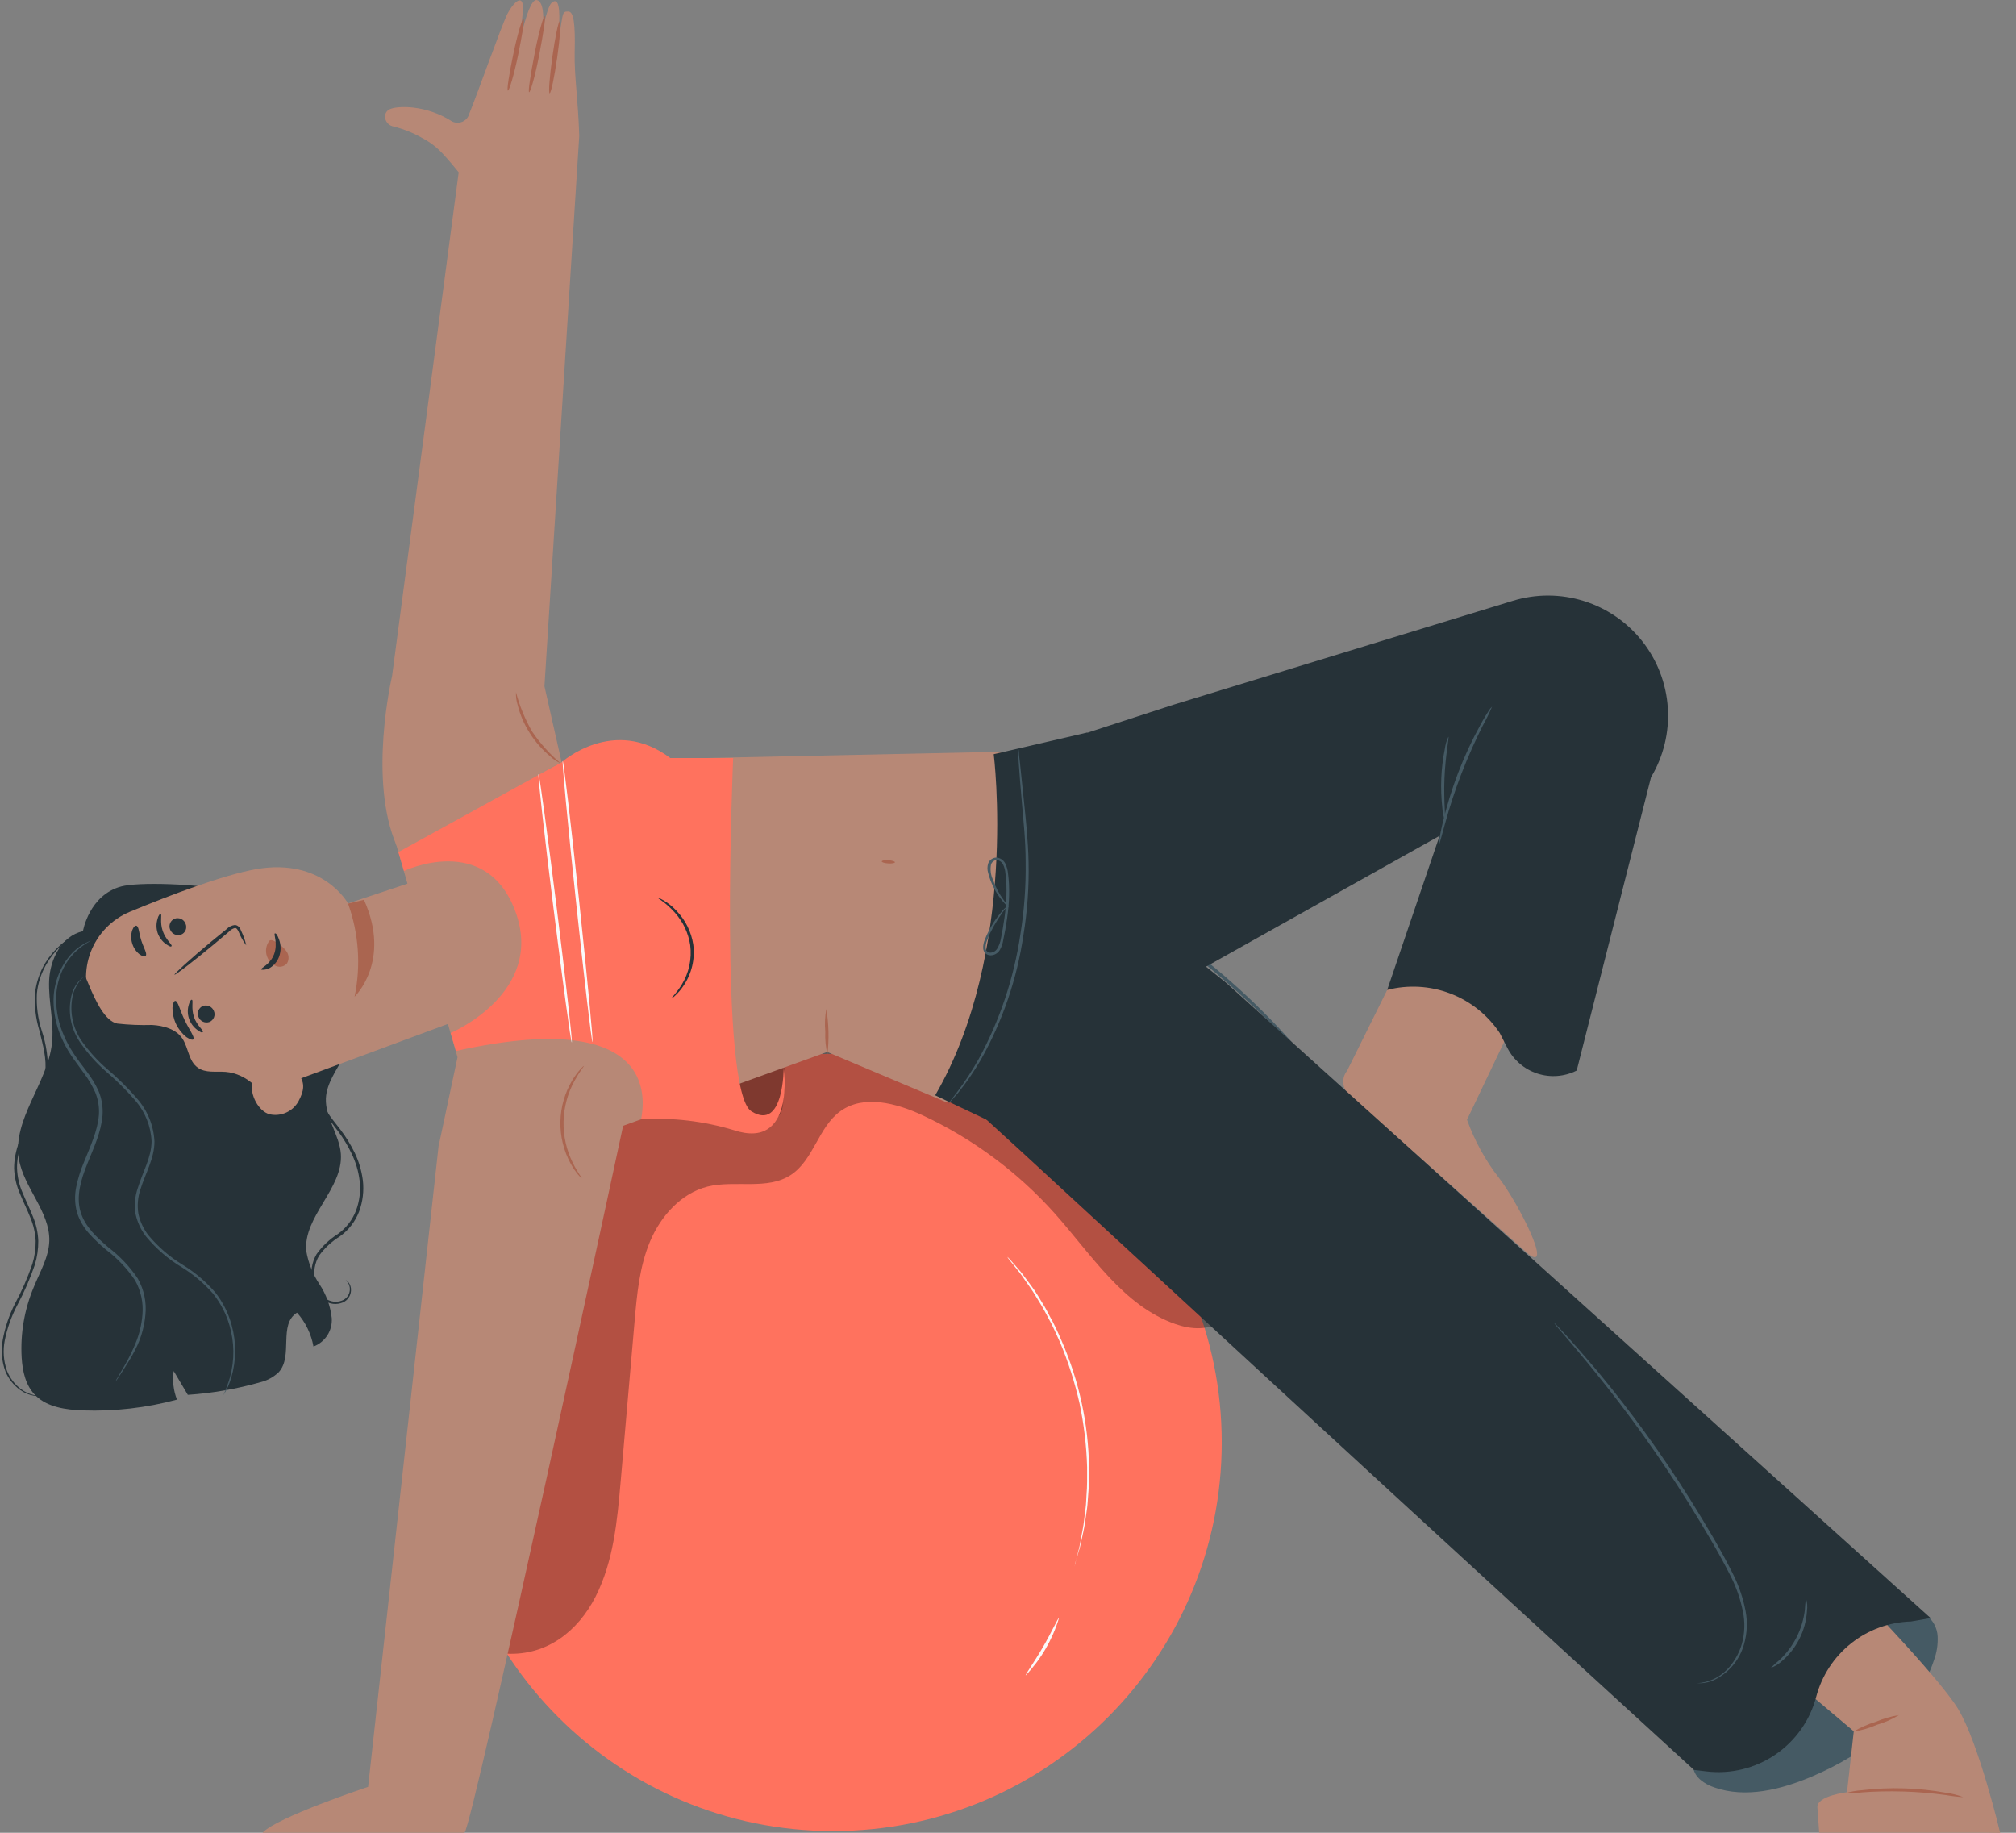 <svg width="110" height="100" viewBox="0 0 110 100" fill="none" xmlns="http://www.w3.org/2000/svg">
<rect x="0" y="0" width="110" height="100" fill="#808080" stroke="none"/>
<path d="M45.457 99.907C57.168 99.907 66.661 90.414 66.661 78.703C66.661 66.993 57.168 57.499 45.457 57.499C33.747 57.499 24.253 66.993 24.253 78.703C24.253 90.414 33.747 99.907 45.457 99.907Z" fill="#FF725E"/>
<g opacity="0.3">
<path d="M27.666 90.229C29.817 90.332 31.528 89.026 32.502 87.105C33.476 85.184 33.679 82.984 33.865 80.84L34.623 72.123C34.752 70.634 34.889 69.111 35.47 67.732C36.052 66.353 37.155 65.11 38.608 64.741C40.113 64.372 41.868 64.957 43.161 64.1C44.394 63.285 44.656 61.494 45.853 60.63C47.126 59.709 48.91 60.188 50.333 60.849C53.071 62.125 55.523 63.943 57.538 66.193C59.552 68.45 61.284 71.248 64.142 72.246C64.979 72.538 66.003 72.618 66.678 72.036C67.675 71.172 67.253 69.55 66.658 68.38C64.984 65.118 62.625 62.257 59.742 59.991C56.86 57.725 53.522 56.109 49.957 55.252C46.71 54.498 43.257 54.405 40.076 55.405C36.896 56.406 34.021 58.573 32.532 61.557C30.844 64.944 31.655 68.982 30.97 72.704C29.87 78.703 28.607 84.479 27.67 90.229" fill="black"/>
</g>
<path d="M58.642 85.483C58.645 85.421 58.655 85.36 58.671 85.3C58.705 85.167 58.748 84.998 58.798 84.792C58.824 84.679 58.858 84.556 58.891 84.423C58.924 84.29 58.944 84.137 58.974 83.981C59.03 83.648 59.117 83.316 59.157 82.894C59.18 82.691 59.206 82.482 59.236 82.263C59.266 82.043 59.266 81.811 59.283 81.571C59.326 81.093 59.316 80.574 59.316 80.043C59.282 78.876 59.144 77.715 58.904 76.573C58.648 75.436 58.293 74.324 57.844 73.249C57.621 72.761 57.419 72.289 57.179 71.873C57.063 71.664 56.963 71.455 56.847 71.265L56.514 70.72C56.308 70.368 56.082 70.075 55.9 69.809C55.807 69.677 55.724 69.55 55.637 69.441L55.401 69.145L55.069 68.729C55.028 68.682 54.993 68.631 54.962 68.576C55.011 68.615 55.056 68.658 55.095 68.706L55.444 69.102L55.694 69.391C55.783 69.497 55.87 69.62 55.966 69.75C56.159 70.016 56.395 70.301 56.608 70.654L56.94 71.199C57.059 71.388 57.163 71.594 57.272 71.807C57.515 72.222 57.724 72.694 57.937 73.186C58.881 75.352 59.386 77.683 59.422 80.046C59.422 80.591 59.422 81.106 59.373 81.588C59.353 81.827 59.346 82.06 59.316 82.282C59.286 82.505 59.253 82.715 59.223 82.921C59.177 83.326 59.084 83.688 59.017 84.007C58.98 84.164 58.951 84.313 58.917 84.449L58.808 84.815C58.745 85.018 58.695 85.184 58.655 85.317C58.657 85.373 58.652 85.428 58.642 85.483Z" fill="#FAFAFA"/>
<path d="M57.784 88.275C57.432 89.448 56.809 90.523 55.966 91.412C55.926 91.382 56.411 90.727 56.91 89.863C57.408 88.999 57.737 88.255 57.784 88.275Z" fill="#FAFAFA"/>
<path d="M40.106 58.636C40.259 59.071 40.335 59.533 40.491 59.965C40.627 60.412 40.922 60.793 41.319 61.039C41.52 61.153 41.756 61.192 41.984 61.149C42.211 61.106 42.416 60.983 42.562 60.803C42.671 60.605 42.733 60.384 42.741 60.158C42.795 59.648 42.82 59.135 42.814 58.623C42.842 58.294 42.761 57.966 42.585 57.689C42.467 57.559 42.319 57.461 42.153 57.403C41.988 57.345 41.811 57.329 41.638 57.356C41.292 57.414 40.961 57.539 40.664 57.725C40.367 57.913 40.051 58.068 39.72 58.187" fill="#FF725E"/>
<g opacity="0.5">
<path d="M40.106 58.636C40.259 59.071 40.335 59.533 40.491 59.965C40.627 60.412 40.922 60.793 41.319 61.039C41.52 61.153 41.756 61.192 41.984 61.149C42.211 61.106 42.416 60.983 42.562 60.803C42.671 60.605 42.733 60.384 42.741 60.158C42.795 59.648 42.82 59.135 42.814 58.623C42.842 58.294 42.761 57.966 42.585 57.689C42.467 57.559 42.319 57.461 42.153 57.403C41.988 57.345 41.811 57.329 41.638 57.356C41.292 57.414 40.961 57.539 40.664 57.725C40.367 57.913 40.051 58.068 39.72 58.187" fill="black"/>
</g>
<path d="M18.862 69.843C18.916 69.867 18.964 69.903 19.002 69.949C19.11 70.081 19.164 70.25 19.151 70.421C19.145 70.558 19.1 70.692 19.022 70.805C18.944 70.918 18.836 71.008 18.709 71.062C18.542 71.133 18.359 71.16 18.179 71.14C17.998 71.119 17.826 71.053 17.679 70.946C17.014 70.487 16.738 69.351 17.27 68.433C17.581 67.995 17.975 67.621 18.43 67.333C18.881 67.013 19.228 66.567 19.427 66.05C19.62 65.532 19.687 64.975 19.623 64.425C19.561 63.912 19.414 63.412 19.188 62.946C18.985 62.52 18.741 62.115 18.46 61.737C18.201 61.41 17.959 61.071 17.735 60.72C17.545 60.419 17.431 60.077 17.403 59.723C17.384 59.456 17.433 59.19 17.546 58.948C17.624 58.795 17.738 58.663 17.878 58.563C17.923 58.527 17.973 58.5 18.028 58.483C17.853 58.61 17.714 58.779 17.622 58.975C17.524 59.209 17.487 59.464 17.513 59.716C17.548 60.048 17.662 60.367 17.845 60.647C18.041 60.979 18.31 61.281 18.583 61.644C18.873 62.028 19.127 62.438 19.341 62.87C19.576 63.352 19.731 63.87 19.799 64.402C19.867 64.979 19.796 65.563 19.593 66.107C19.383 66.653 19.017 67.125 18.54 67.463C18.101 67.735 17.718 68.09 17.413 68.507C16.915 69.347 17.16 70.414 17.745 70.833C17.875 70.931 18.028 70.994 18.189 71.016C18.35 71.038 18.515 71.019 18.666 70.959C18.759 70.923 18.843 70.866 18.912 70.792C18.98 70.719 19.031 70.631 19.06 70.535C19.09 70.439 19.097 70.338 19.082 70.238C19.066 70.139 19.029 70.045 18.972 69.962C18.909 69.889 18.859 69.843 18.862 69.843Z" fill="#263238"/>
<path d="M33.053 61.767L45.134 57.396L51.658 60.148L58.461 48.276L56.384 40.981L36.573 41.4L30.644 41.593L21.581 45.953L24.964 57.685L23.934 62.528L33.053 61.767Z" fill="#B78876"/>
<path d="M24.878 57.343C36.962 54.664 34.888 61.105 34.994 61.065C36.691 60.968 38.392 61.168 40.019 61.657C43.439 62.803 42.761 58.22 42.761 58.22C42.761 58.22 42.788 61.753 41 60.636C39.212 59.52 40.003 41.36 40.003 41.36H36.573C33.492 39.034 30.644 41.59 30.644 41.59L21.737 46.492L22.043 47.522C22.043 47.522 26.506 45.392 28.115 49.715C29.776 54.176 24.588 56.362 24.588 56.362L24.878 57.343Z" fill="#FF725E"/>
<path d="M48.83 47.047C48.83 47.093 48.664 47.123 48.468 47.11C48.272 47.097 48.109 47.05 48.112 47C48.116 46.95 48.279 46.924 48.478 46.937C48.677 46.95 48.834 46.997 48.83 47.047Z" fill="#AA6550"/>
<path d="M36.64 54.475C36.617 54.452 36.899 54.209 37.205 53.71C37.597 53.068 37.757 52.31 37.66 51.563C37.559 50.907 37.269 50.294 36.826 49.799C36.577 49.518 36.295 49.269 35.985 49.057C35.919 49.018 35.892 48.998 35.895 48.991C35.899 48.984 35.932 48.991 36.002 49.018C36.349 49.188 36.661 49.421 36.922 49.706C37.404 50.208 37.719 50.846 37.826 51.533C37.932 52.326 37.741 53.13 37.291 53.79C37.159 53.989 37.004 54.17 36.829 54.332C36.723 54.432 36.663 54.481 36.64 54.475Z" fill="#263238"/>
<path d="M45.088 55.05C45.223 55.869 45.243 56.704 45.148 57.529C45.051 57.123 45.012 56.706 45.031 56.289C44.993 55.876 45.012 55.458 45.088 55.05Z" fill="#AA6550"/>
<path d="M30.704 41.517C30.751 41.517 31.153 44.943 31.602 49.177C32.05 53.411 32.376 56.851 32.329 56.858C32.283 56.864 31.877 53.431 31.429 49.197C30.98 44.963 30.654 41.523 30.704 41.517Z" fill="#FAFAFA"/>
<path d="M31.199 56.881C31.152 56.881 30.707 53.611 30.202 49.569C29.697 45.528 29.334 42.238 29.381 42.231C29.427 42.224 29.873 45.501 30.378 49.543C30.883 53.584 31.245 56.881 31.199 56.881Z" fill="#FAFAFA"/>
<path d="M23.934 62.494L20.086 97.494C20.086 97.494 15.084 99.156 14.323 100H25.343C25.789 99.668 34.034 61.268 34.034 61.268L23.934 62.494Z" fill="#B78876"/>
<path d="M31.734 64.286C31.734 64.286 31.658 64.226 31.548 64.096C31.395 63.91 31.259 63.709 31.143 63.498C30.756 62.793 30.561 61.999 30.578 61.195C30.595 60.391 30.823 59.606 31.239 58.918C31.365 58.712 31.508 58.518 31.668 58.337C31.784 58.21 31.854 58.151 31.864 58.157C31.874 58.164 31.631 58.453 31.345 58.978C30.971 59.659 30.767 60.421 30.75 61.198C30.734 61.976 30.906 62.745 31.252 63.442C31.515 63.977 31.758 64.266 31.734 64.286Z" fill="#AA6550"/>
<path d="M30.645 41.593L29.707 37.445L31.605 7.417C31.549 5.467 31.326 4.13 31.356 2.851C31.396 1.269 31.299 0.618 31.003 0.628C30.608 0.628 30.761 0.628 30.282 3.482C30.282 3.482 30.93 -0.609 30.093 0.159C29.721 0.491 29.149 3.898 29.149 3.898C29.86 1.212 29.704 0.089 29.292 0.003C28.694 -0.12 28.032 3.991 28.032 3.991C28.032 3.991 28.601 0.854 28.527 0.275C28.454 -0.303 27.972 0.209 27.69 0.747C27.378 1.352 26.051 5.124 25.609 6.194C25.585 6.29 25.54 6.38 25.477 6.456C25.414 6.533 25.334 6.594 25.245 6.636C25.155 6.677 25.057 6.699 24.958 6.698C24.859 6.696 24.761 6.673 24.672 6.63C23.263 5.716 21.681 5.756 21.256 5.965C20.83 6.174 20.983 6.829 21.502 6.909C22.052 7.051 22.581 7.267 23.073 7.55C23.475 7.763 23.838 8.042 24.147 8.375C24.506 8.763 24.792 9.106 25.028 9.402L21.392 36.894C21.392 36.894 20.062 42.543 21.648 46.156" fill="#B78876"/>
<path d="M29.99 5.091C30.063 5.091 30.245 4.23 30.402 3.143C30.558 2.057 30.621 1.166 30.548 1.149C30.475 1.133 30.292 2.013 30.139 3.097C29.986 4.18 29.92 5.078 29.99 5.091Z" fill="#AA6550"/>
<path d="M28.873 5.034C28.942 5.034 29.205 4.13 29.424 2.984C29.644 1.837 29.79 0.897 29.72 0.883C29.651 0.87 29.388 1.784 29.169 2.931C28.949 4.077 28.8 5.008 28.873 5.034Z" fill="#AA6550"/>
<path d="M27.713 4.945C27.782 4.961 28.045 4.094 28.268 3.014C28.49 1.934 28.637 1.043 28.567 1.02C28.497 0.996 28.234 1.867 28.008 2.951C27.782 4.034 27.64 4.928 27.713 4.945Z" fill="#AA6550"/>
<path d="M28.155 37.771C28.352 38.522 28.648 39.244 29.035 39.918C29.473 40.561 29.995 41.142 30.587 41.646C30.375 41.553 30.182 41.422 30.016 41.261C29.58 40.903 29.205 40.476 28.906 39.998C28.6 39.522 28.375 38.998 28.241 38.449C28.173 38.23 28.143 38 28.155 37.771Z" fill="#AA6550"/>
<path d="M18.846 52.035C18.886 53.989 19.66 55.907 18.759 57.639C18.371 58.383 17.822 59.101 17.782 59.929C17.736 60.979 18.527 61.923 18.6 62.966C18.726 64.854 16.539 66.376 16.712 68.261C16.824 68.911 17.071 69.53 17.437 70.079C17.8 70.628 18.028 71.255 18.101 71.91C18.127 72.243 18.043 72.575 17.863 72.856C17.683 73.137 17.417 73.352 17.104 73.469C16.98 72.782 16.67 72.143 16.207 71.621C15.173 72.269 16.014 73.977 15.21 74.868C14.937 75.129 14.602 75.316 14.236 75.409C12.935 75.781 11.598 76.015 10.248 76.107L9.477 74.805C9.4 75.332 9.462 75.871 9.656 76.367C7.983 76.816 6.253 77.015 4.522 76.955C3.601 76.922 2.601 76.782 1.959 76.161C1.401 75.622 1.228 74.831 1.182 74.077C1.105 72.757 1.332 71.436 1.846 70.218C2.179 69.394 2.667 68.586 2.69 67.702C2.727 66.114 1.298 64.808 1.029 63.236C0.67 61.065 2.581 59.128 2.833 56.944C2.966 55.801 2.634 54.654 2.68 53.504C2.727 52.354 3.345 51.072 4.525 50.806C4.525 50.806 4.857 48.835 6.619 48.366C8.38 47.898 18.776 48.492 18.846 52.035Z" fill="#263238"/>
<path d="M27.357 50.586C27.714 51.571 27.666 52.657 27.226 53.607C26.785 54.557 25.986 55.294 25.004 55.658L9.384 61.441C9.08 61.553 8.746 61.547 8.447 61.423C8.147 61.3 7.905 61.069 7.769 60.776L5.057 54.967C4.836 54.493 4.713 53.979 4.695 53.456C4.678 52.933 4.767 52.412 4.956 51.925C5.146 51.437 5.432 50.993 5.798 50.619C6.163 50.245 6.601 49.949 7.084 49.749C9.347 48.812 12.149 47.755 13.97 47.422C17.626 46.784 18.989 49.293 18.989 49.293L22.379 48.167C23.36 47.84 24.43 47.908 25.361 48.358C26.292 48.808 27.011 49.604 27.364 50.576L27.357 50.586Z" fill="#B78876"/>
<path d="M9.53 50.124C9.645 50.083 9.772 50.088 9.884 50.14C9.995 50.191 10.082 50.285 10.124 50.4C10.148 50.455 10.161 50.514 10.162 50.574C10.162 50.634 10.151 50.693 10.129 50.749C10.106 50.804 10.072 50.855 10.03 50.897C9.988 50.939 9.937 50.973 9.882 50.995C9.766 51.036 9.639 51.031 9.527 50.98C9.416 50.929 9.328 50.837 9.284 50.723C9.26 50.667 9.247 50.608 9.247 50.547C9.246 50.487 9.258 50.428 9.281 50.372C9.303 50.316 9.337 50.265 9.38 50.223C9.423 50.18 9.474 50.147 9.53 50.124Z" fill="#263238"/>
<path d="M8.772 49.858C8.848 49.895 8.712 50.317 8.878 50.796C9.045 51.274 9.403 51.543 9.364 51.617C9.324 51.69 9.224 51.617 9.058 51.517C8.846 51.362 8.686 51.147 8.599 50.899C8.518 50.648 8.518 50.378 8.599 50.128C8.646 49.925 8.745 49.842 8.772 49.858Z" fill="#263238"/>
<path d="M11.072 54.887C11.188 54.847 11.315 54.853 11.427 54.904C11.538 54.956 11.626 55.048 11.67 55.163C11.694 55.218 11.706 55.277 11.707 55.337C11.707 55.397 11.696 55.457 11.673 55.512C11.651 55.568 11.617 55.618 11.575 55.661C11.533 55.704 11.483 55.738 11.428 55.761C11.312 55.802 11.184 55.796 11.072 55.745C10.961 55.693 10.873 55.6 10.829 55.485C10.806 55.43 10.793 55.371 10.793 55.311C10.793 55.251 10.804 55.191 10.826 55.136C10.849 55.08 10.882 55.029 10.924 54.987C10.966 54.944 11.017 54.91 11.072 54.887Z" fill="#263238"/>
<path d="M10.477 54.555C10.554 54.591 10.421 55.017 10.584 55.492C10.746 55.967 11.112 56.216 11.072 56.296C11.032 56.376 10.932 56.313 10.766 56.196C10.551 56.039 10.391 55.818 10.308 55.565C10.226 55.314 10.226 55.044 10.308 54.794C10.354 54.608 10.441 54.521 10.477 54.555Z" fill="#263238"/>
<path d="M13.435 51.58C13.268 51.356 13.13 51.111 13.026 50.852C12.973 50.733 12.907 50.626 12.817 50.633C12.689 50.668 12.573 50.739 12.485 50.839L11.677 51.52C10.524 52.477 9.557 53.215 9.52 53.182C9.484 53.149 10.384 52.321 11.541 51.364L12.358 50.699C12.479 50.571 12.642 50.49 12.817 50.47C12.866 50.473 12.914 50.487 12.957 50.512C13.001 50.536 13.038 50.569 13.066 50.61C13.107 50.672 13.141 50.739 13.166 50.809C13.287 51.054 13.377 51.313 13.435 51.58Z" fill="#263238"/>
<path d="M18.992 49.303C19.576 50.931 19.7 52.688 19.347 54.382C19.347 54.382 21.375 52.461 19.859 49.094L18.992 49.303Z" fill="#AA6550"/>
<path d="M14.658 51.387C14.574 51.518 14.526 51.667 14.516 51.822C14.507 51.977 14.537 52.132 14.605 52.271C14.651 52.374 14.717 52.466 14.799 52.542C14.881 52.619 14.978 52.678 15.084 52.717C15.185 52.754 15.296 52.758 15.4 52.729C15.504 52.701 15.597 52.641 15.665 52.557C15.726 52.451 15.753 52.329 15.743 52.208C15.733 52.086 15.686 51.97 15.609 51.876C15.451 51.676 15.256 51.51 15.034 51.387C14.976 51.347 14.912 51.318 14.844 51.301C14.812 51.292 14.778 51.292 14.747 51.303C14.715 51.314 14.688 51.334 14.668 51.361" fill="#AA6550"/>
<path d="M14.25 52.893C14.22 52.816 14.738 52.637 14.954 52.065C15.17 51.494 14.924 50.962 14.994 50.932C15.064 50.902 15.14 51.022 15.227 51.264C15.337 51.567 15.337 51.899 15.227 52.202C15.121 52.493 14.905 52.732 14.625 52.866C14.396 52.929 14.26 52.916 14.25 52.893Z" fill="#263238"/>
<path d="M9.563 54.611C9.709 54.611 9.812 55.113 10.072 55.654C10.331 56.196 10.643 56.595 10.55 56.708C10.507 56.761 10.357 56.708 10.168 56.585C9.929 56.393 9.737 56.15 9.606 55.873C9.474 55.596 9.408 55.293 9.41 54.986C9.427 54.751 9.493 54.611 9.563 54.611Z" fill="#263238"/>
<path d="M7.443 50.51C7.582 50.556 7.582 50.925 7.712 51.324C7.842 51.723 8.044 52.035 7.951 52.152C7.908 52.202 7.779 52.188 7.619 52.075C7.425 51.923 7.283 51.714 7.214 51.477C7.14 51.242 7.14 50.99 7.214 50.756C7.283 50.566 7.38 50.493 7.443 50.51Z" fill="#263238"/>
<path d="M4.146 52.873C4.372 51.544 5.066 55.575 6.396 55.847C7.027 55.918 7.662 55.943 8.297 55.924C8.932 55.96 9.626 56.157 9.959 56.678C10.291 57.2 10.291 57.898 10.789 58.25C11.208 58.559 11.787 58.443 12.312 58.483C13.472 58.579 14.412 59.536 14.854 60.617C15.296 61.697 15.343 62.883 15.419 64.046C15.495 65.21 15.628 66.409 16.21 67.416L7.858 62.863C7.858 62.863 3.607 56.073 4.146 52.873Z" fill="#263238"/>
<path d="M13.767 59.098C13.624 59.703 14.1 60.643 14.718 60.799C15.022 60.865 15.34 60.831 15.623 60.701C15.906 60.572 16.14 60.355 16.29 60.081C16.582 59.533 16.669 59.104 16.29 58.599" fill="#B78876"/>
<path d="M6.297 75.386C6.333 75.3 6.377 75.218 6.43 75.14L6.828 74.452C7.035 74.09 7.219 73.714 7.38 73.329C7.596 72.821 7.728 72.281 7.772 71.73C7.831 71.074 7.687 70.415 7.36 69.843C6.928 69.206 6.393 68.644 5.778 68.181C5.453 67.912 5.147 67.62 4.864 67.307C4.563 66.974 4.336 66.581 4.199 66.153C4.079 65.702 4.064 65.229 4.156 64.771C4.25 64.308 4.391 63.856 4.575 63.422C4.927 62.547 5.326 61.707 5.396 60.836C5.426 60.411 5.356 59.986 5.193 59.593C5.024 59.217 4.812 58.861 4.562 58.533C4.326 58.2 4.08 57.885 3.864 57.559C3.656 57.243 3.477 56.909 3.329 56.562C3.058 55.932 2.919 55.253 2.92 54.568C2.924 54.001 3.055 53.443 3.302 52.933C3.482 52.544 3.732 52.193 4.04 51.896C4.238 51.711 4.462 51.555 4.705 51.434C4.788 51.391 4.854 51.367 4.897 51.347L4.964 51.324C4.649 51.491 4.358 51.7 4.1 51.946C3.806 52.24 3.568 52.584 3.395 52.963C3.168 53.463 3.054 54.008 3.063 54.558C3.069 55.224 3.212 55.883 3.482 56.492C3.628 56.835 3.806 57.163 4.013 57.473C4.223 57.805 4.469 58.104 4.711 58.433C4.973 58.77 5.196 59.136 5.376 59.523C5.551 59.943 5.626 60.398 5.595 60.853C5.522 61.77 5.113 62.627 4.764 63.495C4.415 64.362 4.146 65.269 4.392 66.11C4.638 66.951 5.313 67.536 5.921 68.068C6.544 68.54 7.085 69.113 7.52 69.763C7.862 70.368 8.006 71.066 7.932 71.757C7.88 72.318 7.736 72.867 7.506 73.382C7.326 73.768 7.118 74.14 6.885 74.496C6.705 74.791 6.553 75.017 6.459 75.16C6.411 75.24 6.357 75.315 6.297 75.386Z" fill="#455A64"/>
<path d="M12.185 76.134C12.327 75.809 12.45 75.476 12.551 75.137C12.801 74.212 12.791 73.235 12.521 72.315C12.339 71.685 12.034 71.096 11.624 70.584C11.126 70.015 10.544 69.525 9.899 69.131C9.168 68.69 8.516 68.128 7.971 67.47C7.69 67.107 7.493 66.685 7.396 66.237C7.318 65.768 7.358 65.287 7.513 64.837C7.788 63.94 8.267 63.136 8.27 62.275C8.233 61.445 7.914 60.653 7.366 60.028C6.87 59.458 6.331 58.925 5.754 58.436C5.254 57.997 4.808 57.499 4.425 56.954C4.136 56.559 3.942 56.102 3.857 55.62C3.773 55.138 3.8 54.642 3.937 54.172C4.021 53.919 4.158 53.687 4.339 53.491C4.386 53.441 4.435 53.395 4.488 53.351C4.521 53.322 4.541 53.308 4.545 53.312C4.295 53.557 4.108 53.859 4 54.192C3.879 54.65 3.863 55.13 3.952 55.595C4.041 56.06 4.234 56.5 4.515 56.881C4.902 57.412 5.348 57.897 5.844 58.327C6.431 58.819 6.977 59.358 7.476 59.939C8.051 60.59 8.386 61.417 8.427 62.285C8.427 63.209 7.928 64.03 7.662 64.897C7.517 65.325 7.479 65.781 7.552 66.227C7.643 66.651 7.828 67.05 8.094 67.393C8.627 68.034 9.263 68.582 9.975 69.015C10.635 69.419 11.229 69.923 11.737 70.507C12.155 71.036 12.462 71.644 12.637 72.295C12.902 73.236 12.896 74.233 12.617 75.17C12.521 75.511 12.375 75.835 12.185 76.134Z" fill="#455A64"/>
<path d="M2.148 76.157C2.054 76.172 1.957 76.172 1.863 76.157C1.588 76.111 1.328 76.003 1.102 75.841C0.745 75.585 0.466 75.234 0.297 74.828C0.094 74.28 0.043 73.688 0.148 73.113C0.273 72.426 0.497 71.761 0.812 71.139C1.19 70.441 1.509 69.713 1.766 68.962C1.89 68.558 1.95 68.138 1.946 67.716C1.925 67.276 1.828 66.844 1.657 66.439C1.494 66.017 1.281 65.605 1.102 65.163C0.9 64.716 0.787 64.234 0.769 63.744C0.769 62.747 1.198 61.843 1.583 61.025C2.01 60.266 2.307 59.44 2.461 58.583C2.564 57.765 2.331 56.984 2.155 56.256C1.948 55.586 1.866 54.883 1.913 54.182C1.976 53.609 2.162 53.056 2.458 52.56C2.683 52.186 2.965 51.85 3.295 51.563C3.499 51.386 3.722 51.231 3.96 51.101C4.045 51.057 4.133 51.019 4.222 50.985C3.903 51.164 3.602 51.374 3.325 51.613C3.01 51.902 2.742 52.238 2.531 52.61C2.245 53.099 2.068 53.643 2.012 54.206C1.977 54.891 2.066 55.576 2.275 56.23C2.532 56.993 2.645 57.798 2.607 58.603C2.455 59.478 2.156 60.322 1.723 61.099C1.341 61.916 0.912 62.787 0.929 63.741C0.945 64.21 1.052 64.671 1.241 65.1C1.417 65.532 1.63 65.948 1.796 66.379C1.973 66.801 2.072 67.252 2.089 67.709C2.092 68.147 2.029 68.583 1.903 69.002C1.645 69.759 1.326 70.493 0.949 71.199C0.628 71.806 0.397 72.456 0.261 73.13C0.151 73.684 0.192 74.258 0.38 74.791C0.537 75.186 0.798 75.53 1.135 75.788C1.35 75.95 1.597 76.063 1.859 76.121C2.049 76.157 2.148 76.157 2.148 76.157Z" fill="#263238"/>
<path d="M71.025 57.546C70.903 57.446 70.792 57.335 70.692 57.213L69.792 56.289C69.027 55.515 67.947 54.471 66.691 53.388C65.435 52.304 64.238 51.394 63.367 50.749L62.321 49.998C62.188 49.912 62.063 49.815 61.948 49.706C62.092 49.773 62.23 49.852 62.36 49.941C62.62 50.098 62.989 50.34 63.441 50.649C64.61 51.459 65.736 52.328 66.814 53.255C67.891 54.183 68.917 55.168 69.888 56.206C70.26 56.605 70.553 56.934 70.752 57.167C70.853 57.285 70.945 57.412 71.025 57.546Z" fill="#455A64"/>
<path d="M105.103 88.122C105.285 88.257 105.435 88.431 105.542 88.631C105.65 88.831 105.712 89.052 105.725 89.278C105.747 89.731 105.676 90.184 105.516 90.608C104.518 93.599 101.78 95.689 98.885 96.922C97.194 97.64 95.266 98.132 93.531 97.524C93.009 97.341 92.468 96.989 92.388 96.444C92.373 96.094 92.462 95.747 92.644 95.447C93.534 93.581 94.754 91.892 96.246 90.462C97.747 89.024 99.595 88.001 101.61 87.494C102.76 87.221 104.103 87.195 104.98 87.989" fill="#455A64"/>
<path d="M100.531 86.108C100.531 86.108 105.715 91.382 106.845 93.25C107.975 95.118 109.135 100 109.135 100L100.567 99.707L101.149 94.463L96.629 90.648L98.291 87.656C98.982 86.39 100.531 86.108 100.531 86.108Z" fill="#B78876"/>
<path d="M101.803 94.623L100.806 97.783C100.806 97.783 99.114 97.979 99.164 98.617C99.214 99.255 99.261 99.997 99.261 99.997H109.148L101.803 94.623Z" fill="#B78876"/>
<path d="M83.428 68.45C84.715 69.364 82.887 65.718 81.803 64.286C81.052 63.322 80.459 62.245 80.045 61.095L84.611 51.523L78.44 48.472L73.501 58.426C73.359 58.602 73.285 58.823 73.292 59.049C73.299 59.275 73.388 59.49 73.541 59.656L83.428 68.45Z" fill="#B78876"/>
<path d="M56.331 40.955L64.025 38.452L82.547 32.782C83.808 32.396 85.156 32.399 86.415 32.792C87.674 33.184 88.785 33.948 89.603 34.982C90.428 36.025 90.916 37.294 91.002 38.621C91.089 39.948 90.768 41.27 90.085 42.41L86.03 58.41C85.366 58.746 84.596 58.805 83.888 58.576C83.18 58.346 82.591 57.845 82.251 57.183L81.829 56.359C81.175 55.38 80.233 54.628 79.133 54.208C78.034 53.788 76.831 53.719 75.69 54.013L78.549 45.604L65.587 52.863L57.494 48.925L56.331 40.955Z" fill="#263238"/>
<path d="M66.877 53.601L105.34 88.285L104.276 88.471C103.085 88.505 101.937 88.924 101.004 89.665C100.07 90.406 99.402 91.43 99.098 92.582C98.76 93.868 97.968 94.988 96.868 95.736C95.769 96.484 94.436 96.81 93.116 96.653L92.428 96.57C69.359 75.493 52.356 59.633 53.054 60.42L59.286 47.545L66.877 53.601Z" fill="#263238"/>
<path d="M54.221 41.151C54.221 41.151 55.584 51.916 51.027 59.763L54.075 61.208L62.218 50.058L59.326 39.968L54.221 41.151Z" fill="#263238"/>
<path d="M55.564 40.842C55.58 40.91 55.59 40.978 55.594 41.048C55.594 41.201 55.631 41.397 55.654 41.639C55.71 42.175 55.787 42.912 55.88 43.813C55.973 44.714 56.096 45.824 56.123 47.047C56.151 48.375 56.058 49.704 55.843 51.015C55.493 53.409 54.705 55.717 53.517 57.825C53.15 58.457 52.736 59.06 52.277 59.63C52.114 59.829 51.975 59.962 51.885 60.078C51.843 60.133 51.794 60.182 51.739 60.224C51.775 60.164 51.816 60.108 51.862 60.055C51.941 59.945 52.071 59.796 52.224 59.586C52.66 59.006 53.056 58.398 53.41 57.765C54.557 55.657 55.323 53.363 55.674 50.988C55.885 49.687 55.981 48.369 55.963 47.05C55.963 45.834 55.837 44.744 55.76 43.823C55.684 42.902 55.617 42.161 55.587 41.646C55.571 41.387 55.564 41.187 55.561 41.051C55.554 40.981 55.555 40.911 55.564 40.842Z" fill="#455A64"/>
<path d="M55.055 49.51C55.018 49.49 54.984 49.464 54.955 49.433C54.869 49.352 54.788 49.265 54.713 49.174C54.428 48.837 54.204 48.453 54.048 48.041C53.994 47.904 53.95 47.764 53.915 47.622C53.867 47.459 53.867 47.286 53.915 47.123C53.946 47.03 54.005 46.949 54.083 46.889C54.161 46.83 54.256 46.796 54.354 46.791C54.456 46.795 54.555 46.826 54.642 46.881C54.728 46.936 54.798 47.013 54.846 47.103C54.933 47.28 54.986 47.472 55.002 47.668C55.028 47.858 55.045 48.054 55.055 48.253C55.073 48.664 55.063 49.076 55.025 49.486C54.985 49.908 54.925 50.314 54.856 50.706C54.816 50.899 54.779 51.092 54.743 51.278C54.715 51.471 54.652 51.658 54.556 51.829C54.505 51.917 54.432 51.991 54.344 52.043C54.256 52.095 54.157 52.123 54.055 52.125C53.949 52.126 53.847 52.087 53.769 52.015C53.699 51.945 53.655 51.852 53.646 51.753C53.637 51.585 53.669 51.417 53.739 51.264C53.792 51.125 53.852 50.992 53.915 50.865C54.106 50.472 54.346 50.105 54.63 49.772C54.725 49.647 54.837 49.535 54.962 49.44C54.593 49.898 54.276 50.397 54.018 50.925C53.962 51.048 53.905 51.181 53.855 51.321C53.798 51.454 53.773 51.598 53.782 51.743C53.786 51.809 53.816 51.87 53.865 51.914C53.914 51.959 53.979 51.982 54.045 51.979C54.12 51.976 54.194 51.954 54.259 51.914C54.323 51.874 54.377 51.819 54.414 51.753C54.511 51.593 54.577 51.416 54.61 51.231C54.643 51.045 54.679 50.855 54.716 50.663C54.782 50.274 54.842 49.872 54.879 49.456C54.916 49.054 54.927 48.65 54.912 48.247C54.912 48.054 54.889 47.861 54.862 47.675C54.853 47.5 54.809 47.328 54.733 47.17C54.7 47.102 54.65 47.044 54.589 47.002C54.527 46.959 54.455 46.934 54.38 46.927C54.312 46.933 54.246 46.958 54.191 47.001C54.137 47.043 54.096 47.101 54.075 47.166C54.019 47.446 54.055 47.736 54.178 47.994C54.318 48.399 54.52 48.78 54.776 49.124C54.942 49.377 55.065 49.499 55.055 49.51Z" fill="#455A64"/>
<path d="M84.79 72.169C84.855 72.222 84.915 72.28 84.97 72.342L85.455 72.857C85.871 73.312 86.452 73.974 87.17 74.821C89.005 77.036 90.692 79.37 92.219 81.807C93.106 83.236 93.93 84.609 94.578 85.922C94.888 86.546 95.112 87.209 95.243 87.892C95.359 88.494 95.331 89.115 95.163 89.704C95.046 90.131 94.839 90.527 94.555 90.867C94.271 91.206 93.917 91.481 93.518 91.671C93.299 91.769 93.063 91.827 92.823 91.841H92.578C92.893 91.824 93.203 91.749 93.491 91.621C93.824 91.463 94.119 91.236 94.359 90.957C94.677 90.586 94.912 90.15 95.047 89.681C95.201 89.109 95.219 88.509 95.1 87.929C94.967 87.26 94.743 86.613 94.435 86.005C93.787 84.712 92.96 83.346 92.076 81.914C90.555 79.489 88.891 77.159 87.09 74.934C86.402 74.077 85.821 73.405 85.429 72.94L84.967 72.402C84.901 72.33 84.842 72.252 84.79 72.169Z" fill="#455A64"/>
<path d="M98.54 87.218C98.608 87.432 98.627 87.659 98.596 87.882C98.565 88.418 98.424 88.941 98.182 89.419C97.94 89.898 97.603 90.321 97.191 90.664C97.029 90.813 96.837 90.927 96.629 90.997C96.78 90.843 96.94 90.699 97.108 90.564C97.482 90.209 97.793 89.792 98.028 89.332C98.261 88.871 98.412 88.374 98.477 87.862C98.487 87.647 98.508 87.431 98.54 87.218Z" fill="#455A64"/>
<path d="M107.121 98.056C106.804 98.037 106.489 97.999 106.177 97.943C105.421 97.84 104.66 97.776 103.897 97.75C103.006 97.723 102.199 97.75 101.614 97.796C101.298 97.836 100.981 97.853 100.663 97.85C100.968 97.756 101.282 97.698 101.6 97.677C103.131 97.496 104.68 97.544 106.197 97.82C106.513 97.861 106.823 97.94 107.121 98.056Z" fill="#AA6550"/>
<path d="M103.611 93.579C103.234 93.81 102.827 93.989 102.402 94.111C101.998 94.29 101.572 94.414 101.135 94.48C101.513 94.252 101.919 94.073 102.342 93.948C102.748 93.773 103.174 93.649 103.611 93.579Z" fill="#AA6550"/>
<path d="M81.414 38.555C81.258 38.92 81.082 39.276 80.889 39.622C80.556 40.287 80.135 41.194 79.732 42.238C79.39 43.128 79.093 44.036 78.842 44.956C78.645 45.661 78.539 46.103 78.509 46.099C78.502 45.988 78.514 45.875 78.543 45.767C78.572 45.564 78.632 45.272 78.715 44.913C78.936 43.978 79.219 43.058 79.563 42.161C79.907 41.265 80.312 40.393 80.776 39.552C80.952 39.22 81.108 38.974 81.218 38.801C81.272 38.711 81.338 38.628 81.414 38.555Z" fill="#455A64"/>
<path d="M79.031 40.2C79.081 40.2 78.865 41.217 78.815 42.477C78.765 43.737 78.892 44.76 78.838 44.767C78.761 44.553 78.715 44.329 78.702 44.102C78.64 43.561 78.62 43.015 78.642 42.47C78.664 41.925 78.73 41.383 78.838 40.849C78.867 40.623 78.932 40.405 79.031 40.2Z" fill="#455A64"/>
</svg>

